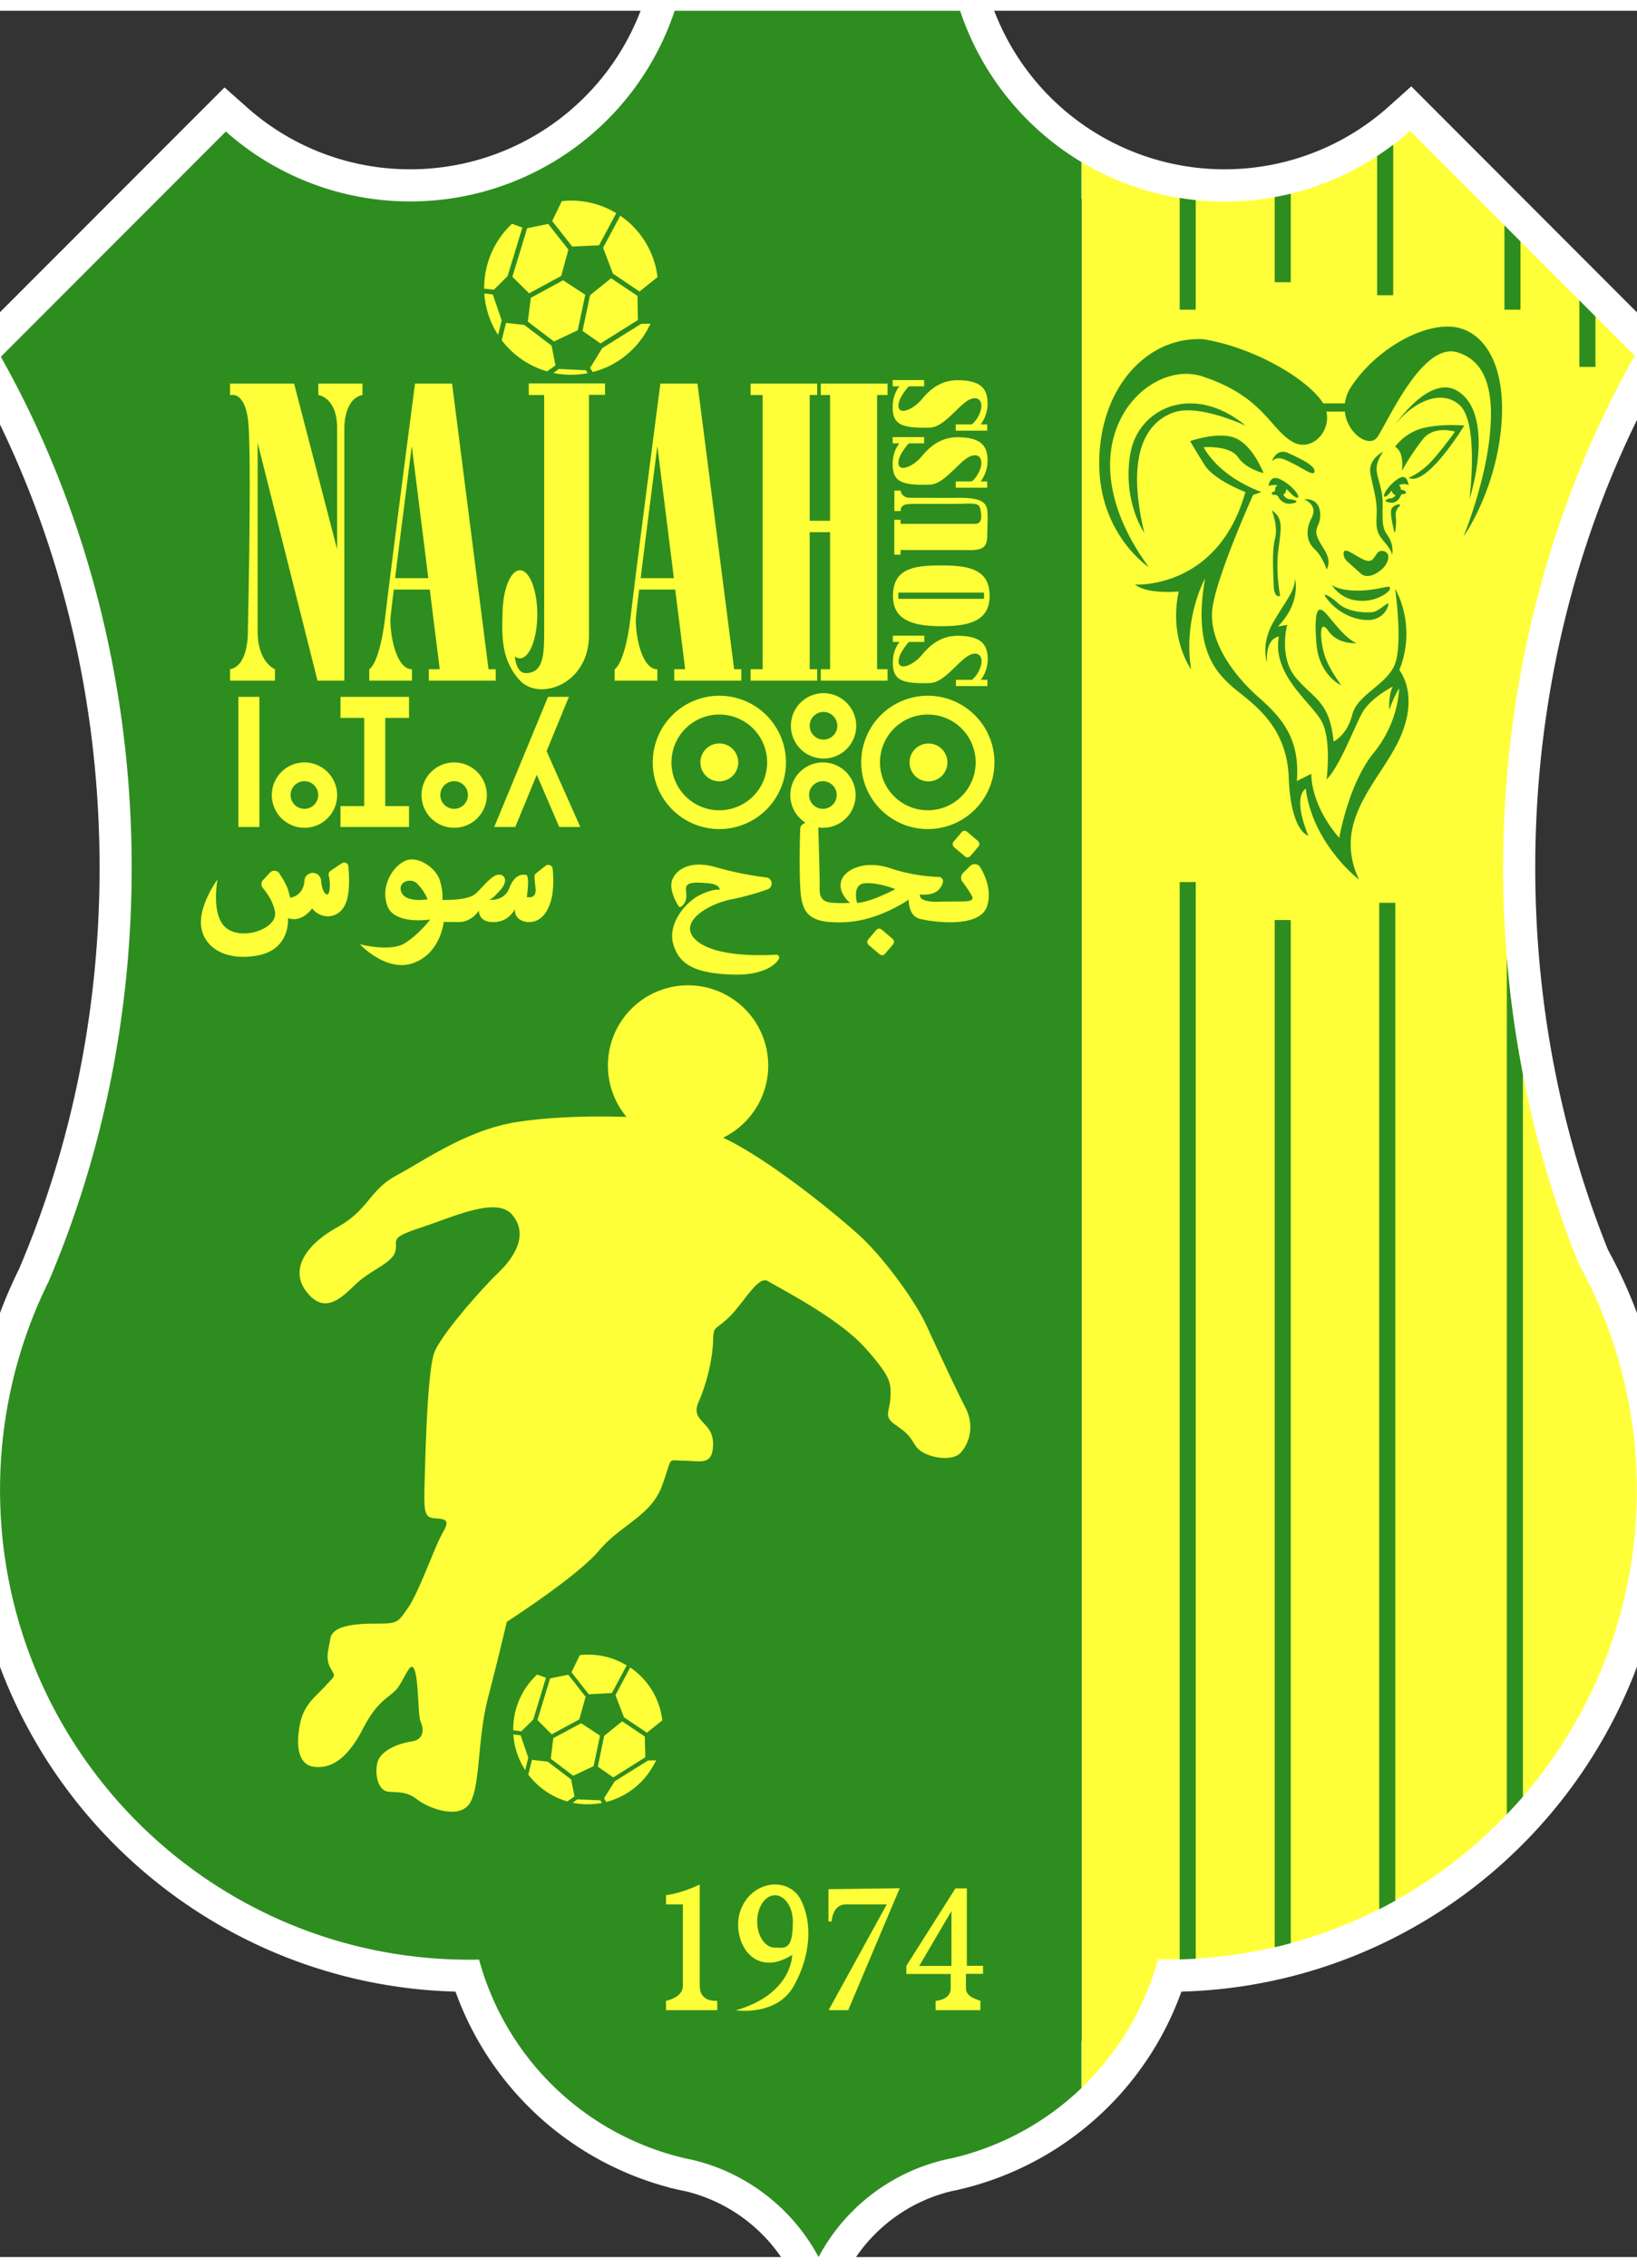 <svg height="2500" viewBox="24.37 20 1019.788 1398.3" width="1806" xmlns="http://www.w3.org/2000/svg"><rect x="24.37" y="20" width="1019.788" height="1398.3" fill="#333333" stroke="none"/><path d="m1044.07 940.8c0 161.5-130.9 292.4-292.4 292.4-2 0-4 0-6-.1a173.61 173.61 0 0 1 -128.8 123.8h-.1c-1.2.2-2.5.5-3.7.8h-.07a120.46 120.46 0 0 0 -78.7 60.6 120.76 120.76 0 0 0 -78.1-60.4c-1.8-.4-3.5-.7-5.2-1.1a173.83 173.83 0 0 1 -128.2-123.7c-2 .1-4 .1-6 .1-161.5 0-292.4-130.9-292.4-292.4a292.7 292.7 0 0 1 21-109.1c2.8-7 5.9-13.8 9.2-20.5 33.2-77.8 51.8-165.3 51.8-257.8 0-117.1-29.9-226.3-81.5-318l140.17-140.2a172.62 172.62 0 0 0 114.93 43.5 173.51 173.51 0 0 0 164.67-118.7h177.8a173.6 173.6 0 0 0 164.7 118.7 173.06 173.06 0 0 0 115.6-44.1l139.9 140c-51.8 91.8-81.9 201.3-81.9 318.8 0 88 16.9 171.5 47.2 246.5a287.33 287.33 0 0 1 19.5 43.4 294 294 0 0 1 16.6 97.5z" fill="none" stroke="#fff" stroke-miterlimit="10" stroke-width="40"/><path d="m1044.07 940.8a291.15 291.15 0 0 1 -71 190.9c-3.2 3.8-6.6 7.4-10 11a293.09 293.09 0 0 1 -69.5 53.7c-3.3 1.8-6.6 3.6-10 5.3a293.36 293.36 0 0 1 -55.1 21.2c-3.3.9-6.6 1.8-10 2.5a293.41 293.41 0 0 1 -49.1 7.1c-3.3.2-6.7.3-10 .4-2.5.1-5.1.1-7.6.1-2 0-4 0-6-.1a173.85 173.85 0 0 1 -47.6 80v-1198.7a171.81 171.81 0 0 0 61.2 22.4c3.3.5 6.6 1 10 1.3a177.31 177.31 0 0 0 17.9.9 177.48 177.48 0 0 0 31.2-2.8c3.4-.6 6.7-1.3 10-2.1a174.4 174.4 0 0 0 53.9-23.4c3.4-2.2 6.8-4.6 10-7.1 3.6-2.7 7.1-5.6 10.4-8.6l139.9 140c-51.8 91.8-81.9 201.3-81.9 318.8 0 18.9.8 37.6 2.3 56.1a662.1 662.1 0 0 0 10 72.5 648.06 648.06 0 0 0 34.8 117.9 291 291 0 0 1 36.2 140.7z" fill="#ffff39"/><g fill="#2e8d1f"><path d="m698.07 114.2v1198.9a173.26 173.26 0 0 1 -81.2 43.8h-.1c-1.2.2-2.5.5-3.7.8h-.07a120.46 120.46 0 0 0 -78.7 60.6 120.76 120.76 0 0 0 -78.1-60.4c-1.8-.4-3.5-.7-5.2-1.1a173.83 173.83 0 0 1 -128.2-123.7c-2 .1-4 .1-6 .1-161.5 0-292.4-130.9-292.4-292.4a292.7 292.7 0 0 1 21-109.1c2.8-7 5.9-13.8 9.2-20.5 33.2-77.8 51.8-165.3 51.8-257.8 0-117.1-29.9-226.3-81.5-318l140.17-140.2a172.62 172.62 0 0 0 114.93 43.5 173.51 173.51 0 0 0 164.67-118.7h177.8a174.17 174.17 0 0 0 75.6 94.2zm71.2 23.7v68.2h-10v-69.6c3.3.6 6.73 1 10 1.4zm59.2-4v55.1h-10v-53c3.3-.6 6.7-1.3 10-2.1zm63.8-30.5v93.7h-10v-86.6c3.4-2.3 6.8-4.7 10-7.1zm79.3 60.2v42.5h-10v-52.5zm46.7 46.7v31.4h-10v-41.4zm-249 352.1v670.2c-3.3.2-6.7.3-10 .4v-670.6zm59.2 23.6v636.9c-3.3.9-6.6 1.8-10 2.5v-639.4zm65.1-10.7v621.2c-3.3 1.8-6.6 3.6-10 5.3v-626.5zm79.5 106.7v449.7c-3.2 3.8-6.6 7.4-10 11v-533.2a655.45 655.45 0 0 0 10 72.5zm-46.3-465.4c-20.2-.3-46.7 16.3-60.5 37.2a24.26 24.26 0 0 0 -4.1 10.6h-13.6c-.4-.7-.9-1.5-1.4-2.2-11.1-14.6-42.4-32.6-72.9-37.7-33.9-2.1-63.9 28.3-65.1 74.6s30.9 67.3 30.9 67.3c-56.6-77.4-.6-131.8 34.7-118.3 36.7 12.4 41.1 32.6 54.9 40.3 11.5 6.5 23.9-6.1 21-18.9h11.5c1.4 13.8 15.3 23.1 20.3 15.8 6.8-10 28.2-59.5 50-52.6 17.8 5.6 23.2 24.3 19.7 54.2s-16.1 60.4-16.1 60.4 19.6-27 23.5-68.1c3.7-41.2-12.57-62.3-32.8-62.6z"/><path d="m756 269.9c15.4-5.2 44.4 8.4 44.4 8.4-32.8-27.1-67.4-11-72 18-4.7 29.6 8.8 48.6 8.8 48.6-12.2-50.9 2.57-69.6 18.8-75zm175.87-13.5c-17.3-9.9-38.4 21.4-38.4 21.4 9-12 27.2-23.4 39.9-12.6s6.4 58.9 6.4 58.9c7.1-22.9 10.7-57-7.9-67.7z"/><path d="m893.47 379.8s4.8 33.4 0 46.6-23.5 19-26.7 31.8-11.6 16.7-11.6 16.7c-2.6-24.8-11.6-26-23.1-39.2s-5.8-33.4-5.8-33.4l-5.8 1c14.8-15.1 10.6-29.9 10.6-29.9 0 7.7-4.8 12.5-13.2 26.7s-4.2 25.7-4.2 25.7c-1-15.8 7.4-16.2 7.4-16.2-4.5 24.3 21.2 41.6 27 53.5s2.7 35.4 2.7 35.4c7.9-7.7 16.9-31.5 22-41.1s19.3-16.7 19.3-16.7c-2.9 5.1-2.2 14.5-2.2 14.5a72.07 72.07 0 0 1 6.1-13.5s0 20.9-15.8 40.2-21.5 53-21.5 53c-18.3-21.2-17.4-39.9-17.4-39.9l-9 4.5c1.9-25.7-8.4-38.6-23.8-52.1s-31.8-35.4-28.7-56.2 25.23-69.8 25.23-69.8l5.2-1.8c-27.9-10.5-36-27.9-36-27.9s16.3-1.3 21.4 6.2 15.9 9.9 15.9 9.9-6.2-16.3-16.7-21.4-29 1.5-29 1.5 3.1 5.6 9.1 15 25.3 16.7 25.3 16.7c-17.1 60.9-68.8 57.6-68.8 57.6 8 6.3 27.3 4.3 27.3 4.3-6.4 28.9 7.7 48.5 7.7 48.5-5.1-32.1 8.7-56.6 8.7-56.6-7.4 41.8 5.5 57.2 16.4 66.9s34.4 22.8 35.7 56.9 12.2 36.3 12.2 36.3c-10.3-25.4-1.6-29.2-1.6-29.2 4.5 34.7 33.2 56.6 33.2 56.6-17.5-37.3 13.8-61.7 25.7-88.7s-.6-41.8-.6-41.8c11.27-28.1-2.63-50.6-2.63-50.6zm17.4-100a31.87 31.87 0 0 0 -17.4 11.6c6.1 3.5 4.2 15.1 4.2 15.1a150.74 150.74 0 0 1 13.2-19.9c7.1-8.7 19.9-4.6 19.9-4.6s-6.4 9.1-13.8 17.5-15.1 11.2-15.1 11.2c11.2 6.1 34.7-32.5 34.7-32.5s-14.1-1.3-25.7 1.6zm-83.8 15.6c-7.5-3.5-10.4 5-10.4 5 3.7-3.2 6.5-1.9 13.3 1.5s13.3 8.4 13.3 4.7-8.7-7.7-16.2-11.2z"/><path d="m836.77 324.1s9 3.4 4.7 11.6-2.8 15.2 1.9 19.5 7.5 12.6 7.5 12.6 3.2-4.7-1.3-12-6.6-10.5-4.1-15.6 2.6-16.9-8.7-16.1zm41.3-16.2c1.5 8.8 4.3 16.3 3.9 25.3s-.2 11.6 4.9 17.6 4.7 8.1 4.7 8.1 1.7-6.3-3.2-12.9-1.2-16.9-3.5-27.4-5.7-14 1.1-24c.03-.1-9.4 4.5-7.9 13.3zm-61.4 23.1s4 9.9 2 17.6-1.1 21.2-.8 29.4 4 6.2 4 6.2-3-14.8-1.1-28.9 2.9-19.4-4.1-24.3zm35.33 75.2c5.8 8.4 17.5 7.5 17.5 7.5-7.7-3.2-15.2-14.6-19.7-19.1s-6.9-1.5-5.4 18.9 15.5 26.4 15.5 26.4c-4.3-6.2-9-12.9-11.1-21.4s-2.63-20.6 3.2-12.3zm-2.23-21.9a34 34 0 0 0 21.3 14.4c13.5 3 17.7-6 18.2-9s-5.6 4.3-10.1 4.7-15 0-21-5.4-9.4-6.3-8.4-4.7z"/><path d="m869.47 387.1c10.9 1.5 20.1-4.5 20.8-7.3s-4.5 0-14.6.9-17.8-.6-21.6-3.2a21.4 21.4 0 0 0 15.4 9.6zm5-25.2c-6.2-2.5-12.9-8.8-13.1-4.2a6.44 6.44 0 0 0 2.3 5.1c2.3 2.1 6.4 5.7 8.6 7.7 3.3 2.8 8.3 1.1 12.7-2.6s6.5-10.7.9-11.6-4.1 8.6-11.4 5.6zm-54.3-46.5a3.46 3.46 0 0 0 -1.5 2.8 2.2 2.2 0 0 0 .1.8 7.57 7.57 0 0 0 -2.2 1.1c.6 2.7 2.7-.2 4.2 2.6a7.65 7.65 0 0 0 8.5 4c4.2-.7 3.5-1.9-1.1-2.6a4.93 4.93 0 0 1 -4.3-2.9 3.49 3.49 0 0 0 1.7-3 .9.9 0 0 0 -.1-.5 13.85 13.85 0 0 1 2.6 2.3c3.7 4 5.9 3.9 4.8 1.4s-6.3-7.9-11.9-10.1-6.4 4.5-6.4 4.5a12 12 0 0 1 5.6-.4zm70.83 15.5c-.5 3.2 1.1 9.6 1.8 13s1.6-4.8 1.1-9 1.6-5.5 2.4-6.6c1.57-2.2-4.93-.6-5.3 2.6zm5.57-20.2c-4.6 2.2-8.9 7.7-9.8 10.1s.9 2.6 4-1.4c.2-.3.4-.5.6-.8a3.24 3.24 0 0 0 2.4 2.9 3.88 3.88 0 0 1 -3 2c-3.8.7-4.4 1.9-.9 2.6s5.8-1.3 7-4 2.9.2 3.4-2.6a5.19 5.19 0 0 0 -3.2-1.4 3.67 3.67 0 0 0 -1.2-2.8 7.81 7.81 0 0 1 6-.1s-.7-6.8-5.3-4.5z"/></g><g fill="#ffff39"><path d="m326.07 196a53.91 53.91 0 0 0 8.6 25.8l1-4 1.2-5.1-5.5-16.1zm14.5-10.8 9.2-30.2-6.4-2.4a54.49 54.49 0 0 0 -17.37 39.8v.6l6 .7zm13.4 10.7 20-10.8 4.5-16.4-12.6-16-13.1 2.7-9.2 30.2zm43.6-29.9 10.7-20a54 54 0 0 0 -28-7.8 56.83 56.83 0 0 0 -5.9.3l-6 12.4 12.5 15.9zm2.5 1.5 6.1 16.1 16.6 11.2 11.2-9a53.91 53.91 0 0 0 -23.2-38.2zm-1.1 59.3 22.8-14.3-.3-15-16.4-11-13 10.5h-.1l-4.7 22.3 11.2 7.8zm-30.97 1.7-17-12.9-11.4-1.3-2.7 10.8a54.77 54.77 0 0 0 28.3 19.4l5.2-3.7zm4.57 14.5-3.4 2.5a54.55 54.55 0 0 0 21.3.1l-1.1-1.8zm27-13-7.57 12.3 1.6 2.6a53.87 53.87 0 0 0 30.1-20.2 55.07 55.07 0 0 0 5.9-9.9l-5.8.1zm-24.4-42.2-20.1 10.9-1.9 14.8 16.3 12.4 14.8-7 4.7-22.1zm-31 905.2a46.56 46.56 0 0 0 7.4 22.2l.8-3.4 1.1-4.4-4.8-13.9zm12.4-9.3 7.9-26-5.5-2a46.61 46.61 0 0 0 -14.9 34.2v.5l5.1.6zm11.5 9.2 17.2-9.3 3.9-14.1-10.8-13.7-11.3 2.3-7.9 25.9zm37.5-25.7 9.2-17.2a46.06 46.06 0 0 0 -24.1-6.7 43.61 43.61 0 0 0 -5.1.3l-5.2 10.7 10.8 13.7zm2.2 1.3 5.3 13.8 14.3 9.6 9.6-7.7a46.16 46.16 0 0 0 -20-32.9zm-1 51 19.6-12.3-.3-12.9-14.1-9.5-11.2 9-4 19.2 9.6 6.7zm-26.6 1.5-14.6-11.1-9.8-1.1-2.3 9.2a47.41 47.41 0 0 0 24.3 16.7l4.5-3.1zm3.9 12.4-3 2.1a47 47 0 0 0 18.3.1l-1-1.6zm23.2-11.2-6.6 10.5 1.4 2.3a46.7 46.7 0 0 0 25.9-17.4 49.09 49.09 0 0 0 5.1-8.5l-5 .1zm-20.9-36.2-17.3 9.3-1.6 12.8 14 10.6 12.7-6 4-19z"/><path d="m625.77 889.5c-5.8-11.2-17-35.4-24.4-51.4s-27.6-43.1-41.8-55.9c-13.3-12.1-54.9-46.5-84.7-60.7a49.94 49.94 0 1 0 -60.2-12.9s-37.6-1.7-68.5 3.2-57.2 23.8-74.6 33.1-17 21.2-37.3 32.5-29.6 27-18.6 40.5 20.9 3.9 30.2-5.1 23.1-13.2 24.8-20.6-4.5-8 16.1-14.8 46.9-19.3 56.6-8 3.2 24.8-8.4 36-35.7 38.9-39.9 49.5-5.5 56.9-6.1 78.1-.6 24.8 6.1 25.4 10 .6 5.1 9-14.8 37-21.5 46.6-6.4 10-20.9 10-26.4 1.9-27.6 9.3-3.2 12.3 0 18.2 3.5 4-2.9 11.1-13.8 11.6-16.2 24.8-.8 24.4 8.8 25.7 20.2-3.5 30.5-23.5 17.7-19.3 22.5-26.7 7.7-16.7 10-9.3 1.9 28 3.5 31.4 3.2 11.1-5.8 12.4-19.6 6.1-21.2 13.5.6 17 6.8 17.7 11.2-.5 18.3 5 27 13 33.1 1.3 4.2-39.4 10.9-65.1 11.6-46.9 11.6-46.9 44-28.3 57.5-44.4 32.43-21.5 39.3-40.5 2.8-15.4 13.4-15.4 18.3 3.5 18.3-10.6-14.5-13.5-9-26 8.7-27.6 9-37.6.6-6.4 9.6-14.8 18.4-26.7 24.6-22.8 43.8 22.8 60.5 41.5 16.1 22.2 15.8 30.9-4.5 11.6 2.6 16.7 8.4 5.8 12.9 13.2 22.2 10.6 28 4.8c5.8-6.2 9-17.1 3.2-28.4zm-88.77-401.6a20.35 20.35 0 1 0 20.4 20.4 20.42 20.42 0 0 0 -20.4-20.4zm0 28.9a8.6 8.6 0 1 1 8.6-8.6 8.6 8.6 0 0 1 -8.6 8.6z"/><path d="m537.37 444.8a20.35 20.35 0 1 0 20.4 20.4 20.42 20.42 0 0 0 -20.4-20.4zm0 28.9a8.6 8.6 0 1 1 8.6-8.6 8.6 8.6 0 0 1 -8.6 8.6zm-64.9-27.3a41.5 41.5 0 1 0 41.53 41.5 41.53 41.53 0 0 0 -41.53-41.5zm0 71.3a29.8 29.8 0 1 1 29.8-29.8 29.81 29.81 0 0 1 -29.8 29.8z"/><circle cx="472.47" cy="487.9" r="11.8"/><path d="m602.37 446.4a41.5 41.5 0 1 0 41.5 41.5 41.53 41.53 0 0 0 -41.5-41.5zm0 71.3a29.8 29.8 0 1 1 29.8-29.8 29.81 29.81 0 0 1 -29.8 29.8z"/><circle cx="602.42" cy="487.96" r="11.8" transform="matrix(.851 -.526 .526 .851 -166.56 389.55)"/><path d="m172.87 447.1h13.1v81h-13.1zm78.4 0h-14.8v13.1h14.8v54.9h-14.8v13h42.7v-13h-14.8v-54.9h14.8v-13.1h-14.8zm-37.27 40.8a20.35 20.35 0 1 0 20.4 20.4 20.42 20.42 0 0 0 -20.4-20.4zm0 28.9a8.6 8.6 0 1 1 8.6-8.6 8.6 8.6 0 0 1 -8.6 8.6zm93.27-28.9a20.35 20.35 0 1 0 20.4 20.4 20.42 20.42 0 0 0 -20.4-20.4zm0 28.9a8.6 8.6 0 1 1 8.6-8.6 8.6 8.6 0 0 1 -8.6 8.6zm57.6-35.9 13.9-33.8h-13l-33.5 81h13.1l13.4-32.5 14 32.5h13.1zm208.8 111.1a2.43 2.43 0 0 0 -3.5.3l-4.9 5.8a2.43 2.43 0 0 0 .3 3.5l6.7 5.7a2.43 2.43 0 0 0 3.5-.3l4.9-5.8a2.43 2.43 0 0 0 -.3-3.5zm51.8-45.6a2.43 2.43 0 0 0 3.5-.3l4.9-5.8a2.43 2.43 0 0 0 -.3-3.5l-6.7-5.7a2.43 2.43 0 0 0 -3.5.3l-4.9 5.8a2.43 2.43 0 0 0 .3 3.5zm9.6 6.8a4.13 4.13 0 0 0 -6.4-.8l-4.4 4.4a4.1 4.1 0 0 0 -.4 5.3 91.55 91.55 0 0 1 5.8 8.6c2.8 5.1-5.6 3.4-19.9 3.9s-12.2-4.5-12.2-4.5c10.2 1 13.3-4.1 14.2-7.6a2.66 2.66 0 0 0 -2.5-3.3 106.44 106.44 0 0 1 -29.9-5.3c-16.7-5.7-29.4 1-31.1 8.3s5.6 13.1 5.6 13.1a70.32 70.32 0 0 1 -10.5 0c-6.9-.4-8.6-3.4-8.4-9.6s-1.1-45.2-1.1-45.2l-9.4 5.9a3.31 3.31 0 0 0 -1.6 2.8c-.2 5.9-.7 24.4.1 37.6.9 15.8 6 21.4 27.4 20.6s40.1-14.1 40.1-14.1-.5 10.1 7 12 37.3 6.2 41.8-7.9c3.1-9.6-1.1-18.9-4.2-24.2zm-76.8 22.1s-3.4-11.7 5.1-12.2 18.8 3.7 18.8 3.7-15.9 8.4-23.9 8.5zm-50.27 32.3c-8.3.5-36.1 1.5-48.6-7.9-14.8-11.2 5.4-23.5 20.4-26.5a165 165 0 0 0 22.8-6.3 3.89 3.89 0 0 0 2.5-3.6 3.81 3.81 0 0 0 -3.5-3.8 206.78 206.78 0 0 1 -32.1-6.6c-16.5-4.5-25.3 2.8-26.7 9.4-1.2 5.3 2.6 12.3 4.2 15a1.2 1.2 0 0 0 1.8.3c3.2-2.5 3.5-5.7 2.9-10.4-.6-5.1 5.6-4.7 13.5-4.1s7.5 4.1 7.5 4.1-3.8-1-12.6 3.4-19.8 17.8-16.4 30.1 12.5 18.8 38.4 19.3c17.2.3 25.5-5.8 27.6-10a1.83 1.83 0 0 0 -1.7-2.4zm-139.33-53.4a2.77 2.77 0 0 0 -4.5-1.9l-5.8 4.6a2.62 2.62 0 0 0 -1 2.3c0 1.2.2 3.3.6 6.9.9 7.3-5.4 5.6-5.4 5.6s1.9-13.1-.4-13.7-7.3-.4-10.5 8.1c-3.1 8.3-12.1 7.4-12.6 7.3.2 0 1.8-.2 6.8-5.8 5.4-6 3-10.1-1.1-9.8s-9.2 7.3-14.1 11.8-20.8 3.9-20.8 3.9.9-3.4-1.3-11.6-14.1-16.5-22.1-12.6-15.2 16.3-10.7 28.1 26.6 8.3 26.6 8.3-6.9 9.2-15.9 14.8-27.9.6-27.9.6 16.7 18 33.6 11.6 18.6-25.5 18.6-25.5l8.8.1c8.8.2 13.1-7.2 13.1-7.2s-.4 7.5 9.4 7.2a14.49 14.49 0 0 0 13.1-8.3 6.74 6.74 0 0 0 3.4 6.9c4.3 2.6 13.3 2.6 17.8-8.4 3.2-7.3 2.9-17.3 2.3-23.3zm-94.1 14.8c-3.1-6.5 5.4-9.7 9.6-5.7a30.65 30.65 0 0 1 6.6 9.8s-13.1 2.4-16.2-4.1zm-37.3-18.3-7 4.7a2.71 2.71 0 0 0 -1.1 2.9c1.3 5.1.9 14-2.1 11.3-1.6-1.4-2.4-4.9-2.7-8.3a5.16 5.16 0 0 0 -7.2-4.2 5.25 5.25 0 0 0 -3.2 4.8v.6c-1.3 9-8.8 9.6-8.8 9.6l-1.3-4.7c-.7-2.7-3.3-7.1-5.4-10.3a3.76 3.76 0 0 0 -6-.5l-4.2 4.5a3.82 3.82 0 0 0 -.1 5.1c2.5 2.9 6.3 8.2 7.5 14.7 1.9 10.1-19.3 18-29.8 10.5s-6-30.6-6-30.6-11.1 15-10.3 27.9 13.3 23.1 34.7 19.5 19.5-23.4 19.5-23.4c8.8 3.2 15-6 15-6 5.4 6.6 15.6 7.1 20.4-1.9 3.3-6.3 2.8-17.8 2.2-24.3 0-1.9-2.37-3-4.1-1.9zm-14.6-291.5s11.7 1.5 11.7 20.4v75.6l-26.8-103.1h-39.9v7.1h2.7c2.7.6 6.8 3.5 8.4 14.6 2.6 17.4 0 132.6 0 132.6s.6 21.4-11.1 23.5v7.1h28v-7.1s-10.8-4.2-10.8-23.5v-117.4l37.3 148h16.7v-156.8s-.5-18.6 11.3-21v-7.1h-27.5zm83.33-7.1h-23.1s-14.8 113.1-18.4 144-10.1 33.8-10.1 33.8v7.1h26.6v-7.1c-10.5 0-14.1-24.1-13.3-32.8.2-1.9.9-8.2 2-16.8h22.4l6.2 49.6h-6.8v7.1h41.7v-7.1h-4.5zm-35.5 121.1c3.9-31.5 10.4-82.2 10.4-82.2l10.3 82.2zm188.37-121.1h-23.1s-14.8 113.1-18.4 144-10.1 33.8-10.1 33.8v7.1h26.6v-7.1c-10.5 0-14.1-24.1-13.3-32.8.2-1.9.9-8.2 2-16.8h22.43l6.2 49.6h-6.8v7.1h41.8v-7.1h-4.5zm-35.4 121.1c3.9-31.5 10.4-82.2 10.4-82.2l10.3 82.2zm153.8-114v-7.1h-41.6v7.1h5.8v78.3h-12.7v-78.3h4.7v-7.1h-41.5v7.1h7.5v170.7h-7.5v7.1h41.5v-7.1h-4.7v-85.3h12.7v85.3h-5.8v7.1h41.6v-7.1h-6.5v-170.7zm-223.6 0h9.7v145.9c0 14.6 0 27.2-11.4 27.2-4.4 0-6.2-4.7-6.9-10.4a5.1 5.1 0 0 0 3.2 1.2c6 0 10.8-12.3 10.8-27.4s-4.8-27.4-10.8-27.4c-5.7 0-10.4 11.3-10.8 25.6s-1.3 30 10.8 43 43 2.5 43-28.2v-149.6h10v-7.1h-47.5v7.2zm227.85 59.51h3.9v12.7h-3.9zm-.04 18.16h3.9v21.7h-3.9zm29.29 66.23c16.6 0 30.1-2.8 30.1-18.9 0-16.8-13.5-18.9-30.1-18.9s-30.1 1.6-30.1 18.9c-.1 15.7 13.4 18.9 30.1 18.9zm26.6-20.9v3.9h-53.37v-3.9z"/><path d="m639.47 331.4c-.6-6.3-5.5-8.3-18.8-8.2-6.2.1-24.5 0-29.6 0a5.52 5.52 0 0 1 -5.7-4.5l-2.4 7.9 2.4 4.8c0-4.2 3.8-4.4 8.6-4.4h22.5c13.5 0 17.7-1.4 18.6 3.2.8 4.1 1.5 9.2-3.3 9.2h-47.4v16.3h36.2c12.1 0 18.9 1.4 18.8-8.9 0-4 .5-11.2.1-15.4zm-35.7-51.9c8.3-.3 16.6-12.4 23.1-16.6s10.8-.1 8 7.2a17.29 17.29 0 0 1 -5.1 7.4h-10v3.9h19.6v-3.9h-4.1a21.42 21.42 0 0 0 4.3-13.7c-.2-8.9-4.6-13.4-17.4-13.8-11.3-.4-18.3 5.5-23.6 11.9s-14.5 10.2-14.5 4c0-4.3 4.1-9.4 6.4-12.1h9.6v-3.9h-19.6v3.9h4.2c-1.4 1.7-4.2 5.9-4.2 12.9 0 10.8 5.3 13.3 23.3 12.8zm0 35.5c8.3-.3 16.6-12.4 23.1-16.6s10.8-.1 8 7.2a17.29 17.29 0 0 1 -5.1 7.4h-10v3.9h19.6v-3.9h-4.1a21.42 21.42 0 0 0 4.3-13.7c-.2-8.9-4.6-13.4-17.4-13.8-11.3-.4-18.3 5.5-23.6 11.9s-14.5 10.2-14.5 4c0-4.3 4.1-9.4 6.4-12.1h9.6v-3.9h-19.6v3.9h4.2c-1.4 1.7-4.2 5.9-4.2 12.9 0 10.9 5.3 13.4 23.3 12.8zm18.5 94.1c-11.3-.4-18.3 5.5-23.6 11.9s-14.5 10.2-14.5 4c0-4.3 4.1-9.4 6.4-12.1h9.6v-3.9h-19.6v3.9h4.2c-1.4 1.7-4.2 5.9-4.2 12.9 0 10.8 5.4 13.3 23.3 12.7 8.3-.3 16.6-12.4 23.1-16.6s10.8-.1 8 7.2a17.29 17.29 0 0 1 -5.1 7.4h-10v3.9h19.6v-3.9h-4.1a21.42 21.42 0 0 0 4.3-13.7c-.3-8.8-4.67-13.3-17.4-13.7zm-162 840.3v-63s-10.9 5.4-21 6.6v5.8h10.5v50.6c0 7.5-10.5 9.4-10.5 9.4v5.8h31.9v-5.8h-1.8c-3.1-.1-9.1-1.5-9.1-9.4zm26.1-48.6c-7.7 17.4 5.8 45.6 31.5 29.4 0 0 .2 24.4-35.1 34.5 0 0 25.3 3.9 36-15s11.8-39.4 4.5-53.7-29.2-12.6-36.9 4.8zm20.8 24.9c-6.2 0-11.1-7.3-11.1-16.3s5-16.3 11.1-16.3 11.1 7.3 11.1 16.3c0 18.4-5 16.3-11.1 16.3zm33.4-16.3h1.9s.4-10.6 8.8-10.6h25.5l-36.2 65.8h12.2l32.1-75.9-44.4.6v20.1zm96.2 32.6v-5h-10.1v-48.2h-7.1l-30.57 48.2v5.1h27.6v9c0 7.3-9.4 7.7-9.4 7.7v5.8h27.9v-5.8c-4.7-1.7-9-3.2-9-8.1v-8.7zm-19.7-4.9h-20.07l20.1-34.2z"/></g></svg>